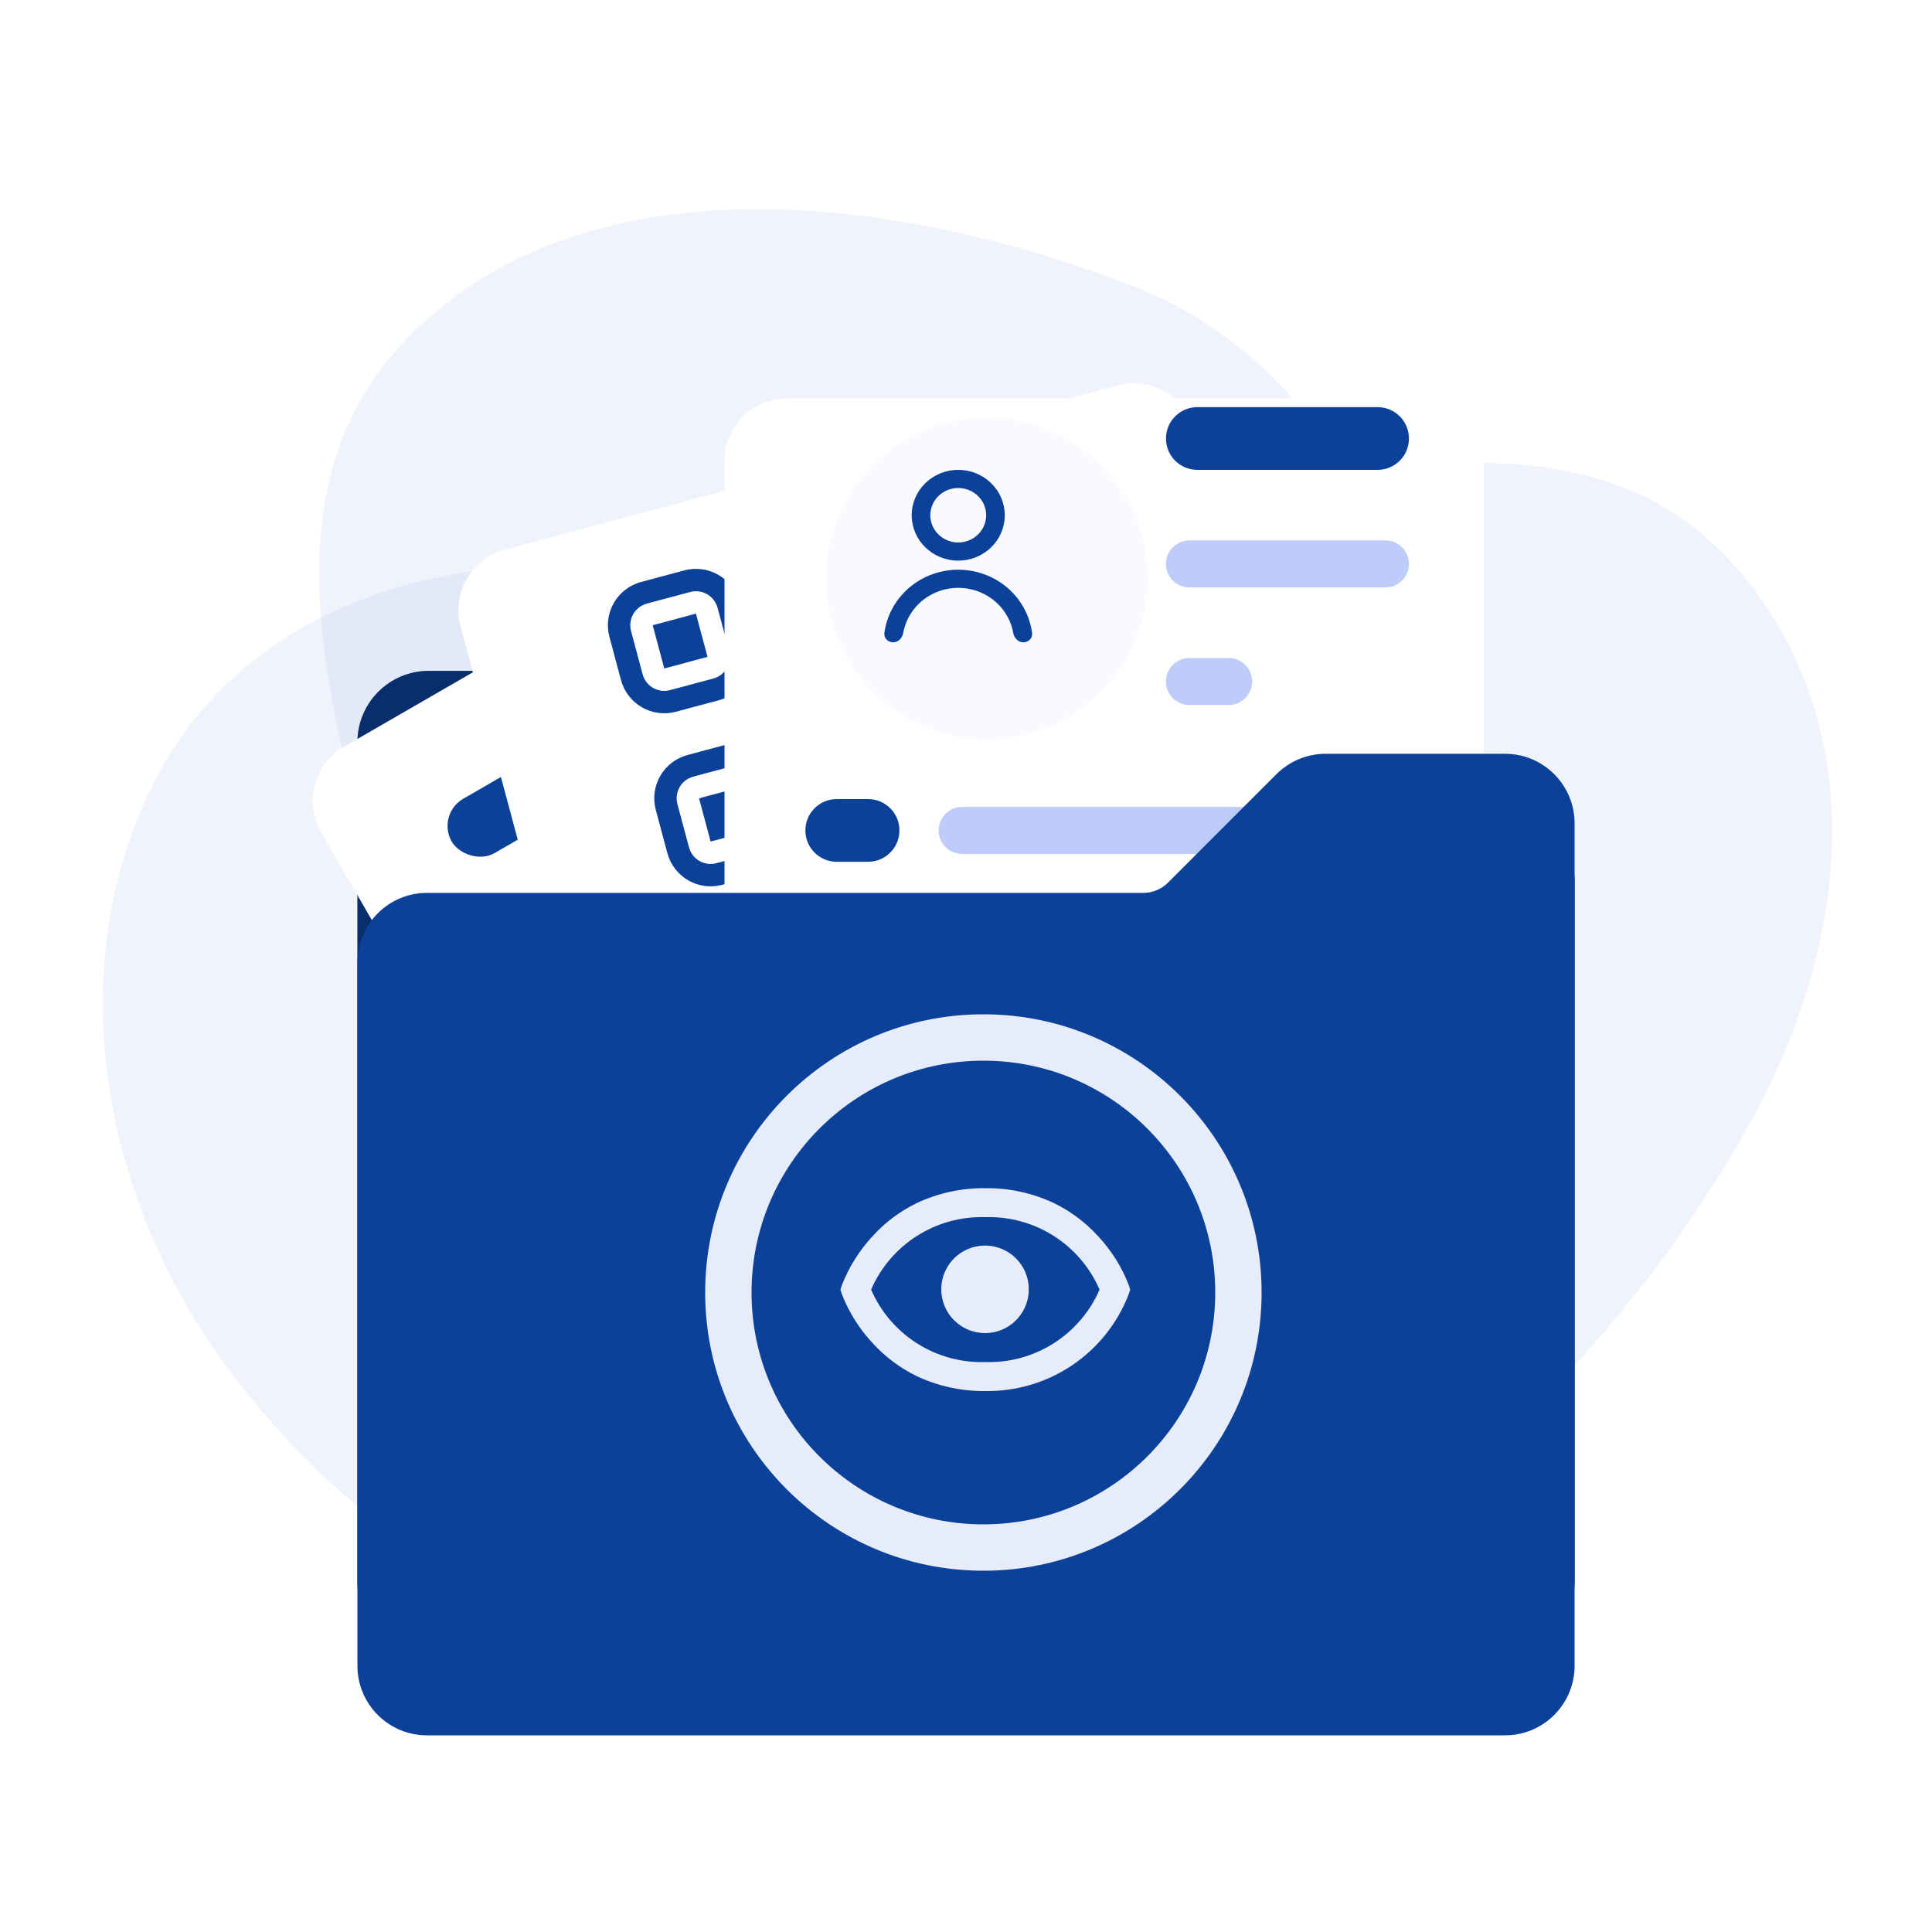 <svg width="156" height="156" viewBox="0 0 156 156" fill="none" xmlns="http://www.w3.org/2000/svg">
<path d="M141.181 90.897C132.665 106.177 119.527 119.738 104.894 128.842C76.15 146.725 36.499 136.9 17.127 108.678C8.013 95.4 5.027 77.332 12.615 62.829C18.229 52.096 29.159 46.755 40.76 45.866C50.544 45.117 60.185 47.661 69.943 47.715C84.861 47.797 97.44 40.67 111.734 38.086C119.57 36.67 129.197 37.112 135.97 41.983C142.401 46.607 146.512 54.324 147.593 62.182C148.957 72.101 146.028 82.202 141.181 90.897Z" fill="#A0B2EC" fill-opacity="0.16"/>
<path fill-rule="evenodd" clip-rule="evenodd" d="M34.258 85.645C29.9 65.856 18.651 42.77 32.35 27.891C46.528 12.489 72.287 15.548 91.739 23.207C107.534 29.426 114.113 46.584 120.206 62.481C125.105 75.266 126.275 88.589 121.746 101.508C116.711 115.873 109.221 131.095 94.66 135.358C79.901 139.68 64.89 131.427 52.998 121.639C42.026 112.608 37.321 99.552 34.258 85.645Z" fill="#A0B2EC" fill-opacity="0.16"/>
<path d="M127.141 71.159L127.141 127.663C127.141 130.844 124.562 133.423 121.381 133.423L34.62 133.423C31.439 133.423 28.86 130.844 28.86 127.663L28.86 59.927C28.86 56.746 31.439 54.167 34.62 54.167L56.761 54.167C59.942 54.167 62.521 56.746 62.521 59.927L62.521 62.519C62.521 64.11 63.81 65.399 65.401 65.399L121.381 65.399C124.562 65.399 127.141 67.978 127.141 71.159Z" fill="#0C419A"/>
<path d="M127.141 71.159L127.141 127.663C127.141 130.844 124.562 133.423 121.381 133.423L34.62 133.423C31.439 133.423 28.86 130.844 28.86 127.663L28.86 59.927C28.86 56.746 31.439 54.167 34.62 54.167L56.761 54.167C59.942 54.167 62.521 56.746 62.521 59.927L62.521 62.519C62.521 64.11 63.81 65.399 65.401 65.399L121.381 65.399C124.562 65.399 127.141 67.978 127.141 71.159Z" fill="black" fill-opacity="0.3"/>
<g filter="url(#filter0_d_19060_14349)">
<path d="M25.931 62.351C24.533 59.929 25.363 56.832 27.784 55.434L65.575 33.616L69.358 40.169C70.756 42.59 73.853 43.42 76.275 42.022L82.827 38.239L118.285 99.653C119.683 102.074 118.853 105.171 116.431 106.569L72.088 132.171C69.666 133.569 66.57 132.739 65.172 130.318L25.931 62.351Z" fill="white"/>
</g>
<path d="M74.385 43.112L82.827 38.239L65.574 33.616L70.448 42.057C71.244 43.436 73.007 43.908 74.385 43.112Z" fill="#BDCCF8"/>
<rect x="35.209" y="65.764" width="24.051" height="5.063" rx="2.532" transform="rotate(-30 35.209 65.764)" fill="#0C419A"/>
<rect x="40.905" y="75.63" width="48.734" height="3.797" rx="1.899" transform="rotate(-30 40.905 75.63)" fill="#BDCCF8"/>
<rect x="45.969" y="84.399" width="48.734" height="3.797" rx="1.899" transform="rotate(-30 45.969 84.399)" fill="#BDCCF8"/>
<rect x="60.351" y="87.789" width="37.975" height="3.797" rx="1.899" transform="rotate(-30 60.351 87.789)" fill="#BDCCF8"/>
<rect x="50.716" y="92.621" width="7.595" height="5.063" rx="2.532" transform="rotate(-30 50.716 92.621)" fill="#0C419A"/>
<rect x="55.78" y="101.391" width="7.595" height="5.063" rx="2.532" transform="rotate(-30 55.78 101.391)" fill="#0C419A"/>
<rect x="60.843" y="110.16" width="7.595" height="5.063" rx="2.532" transform="rotate(-30 60.843 110.16)" fill="#0C419A"/>
<rect x="65.414" y="96.56" width="37.975" height="3.797" rx="1.899" transform="rotate(-30 65.414 96.56)" fill="#BDCCF8"/>
<rect x="70.477" y="105.329" width="19.62" height="3.797" rx="1.899" transform="rotate(-30 70.477 105.329)" fill="#BDCCF8"/>
<g filter="url(#filter1_d_19060_14349)">
<path d="M37.19 45.726C36.467 43.025 38.07 40.248 40.771 39.525L82.92 28.23L90.229 26.272C92.93 25.548 95.706 27.151 96.43 29.852L98.388 37.161L116.743 105.66C117.466 108.361 115.863 111.137 113.162 111.861L63.704 125.113C61.003 125.837 58.227 124.234 57.503 121.533L37.19 45.726Z" fill="white"/>
</g>
<rect x="54.105" y="84.403" width="48.734" height="3.797" rx="1.899" transform="rotate(-15 54.105 84.403)" fill="#BDCCF8"/>
<rect x="89.282" y="77.4" width="13.26" height="3.9" rx="1.95" transform="rotate(-15 89.282 77.4)" fill="#BDCCF8"/>
<rect x="75.862" y="99.578" width="31.646" height="3.797" rx="1.899" transform="rotate(-15 75.862 99.578)" fill="#BDCCF8"/>
<rect x="73.405" y="90.408" width="21.519" height="3.797" rx="1.899" transform="rotate(-15 73.405 90.408)" fill="#BDCCF8"/>
<rect x="77.992" y="107.525" width="21.519" height="3.797" rx="1.899" transform="rotate(-15 77.992 107.525)" fill="#BDCCF8"/>
<rect x="60.878" y="106.668" width="12.334" height="12.334" rx="1.65" transform="rotate(-15 60.878 106.668)" fill="#F9FAFF"/>
<rect x="73.49" y="102.616" width="2.337" height="12.466" rx="1.168" transform="rotate(30 73.49 102.616)" fill="#0C419A"/>
<rect width="2.337" height="6.715" rx="1.168" transform="matrix(-0.5 0.866 0.866 0.5 64.618 109.221)" fill="#0C419A"/>
<rect width="2.337" height="6.715" rx="1.168" transform="matrix(-0.5 0.866 0.866 0.5 60.081 92.291)" fill="#0C419A"/>
<path d="M73.294 52.455C72.602 52.641 71.89 52.23 71.704 51.537L71.44 50.552C71.254 49.859 71.665 49.147 72.358 48.962L73.343 48.698C74.036 48.512 74.748 48.923 74.933 49.616L75.197 50.601C75.383 51.294 74.972 52.005 74.279 52.191L73.294 52.455Z" fill="#0C419A"/>
<path d="M71.421 45.468C70.728 45.653 70.017 45.242 69.831 44.55L69.567 43.564C69.381 42.872 69.792 42.16 70.485 41.974L71.47 41.71C72.163 41.525 72.875 41.936 73.06 42.628L73.324 43.614C73.51 44.306 73.099 45.018 72.406 45.204L71.421 45.468Z" fill="#0C419A"/>
<path d="M66.306 54.327C65.613 54.513 64.901 54.102 64.716 53.409L64.452 52.424C64.266 51.731 64.677 51.019 65.37 50.834L66.355 50.57C67.048 50.384 67.76 50.795 67.945 51.488L68.209 52.473C68.395 53.166 67.984 53.877 67.291 54.063L66.306 54.327Z" fill="#0C419A"/>
<path d="M68.863 49.898C68.171 50.084 67.459 49.673 67.273 48.98L67.009 47.995C66.824 47.302 67.235 46.59 67.927 46.405L68.913 46.141C69.605 45.955 70.317 46.366 70.503 47.059L70.767 48.044C70.952 48.737 70.541 49.449 69.849 49.634L68.863 49.898Z" fill="#0C419A"/>
<path d="M64.435 47.341C63.742 47.526 63.03 47.115 62.845 46.423L62.581 45.437C62.395 44.745 62.806 44.033 63.499 43.847L64.484 43.583C65.177 43.398 65.888 43.809 66.074 44.501L66.338 45.487C66.524 46.179 66.113 46.891 65.42 47.077L64.435 47.341Z" fill="#0C419A"/>
<path d="M58.317 71.445C57.39 71.693 56.403 71.563 55.572 71.084C54.742 70.604 54.135 69.814 53.887 68.888L52.951 65.394C52.703 64.468 52.833 63.48 53.312 62.65C53.792 61.819 54.582 61.213 55.508 60.965L59.002 60.029C59.928 59.78 60.916 59.91 61.746 60.39C62.577 60.869 63.183 61.659 63.431 62.586L64.367 66.079C64.616 67.006 64.486 67.993 64.006 68.824C63.526 69.654 62.737 70.26 61.81 70.509L58.317 71.445ZM55.634 68.419C55.758 68.883 56.061 69.278 56.476 69.517C56.892 69.757 57.385 69.822 57.849 69.698L61.342 68.762C61.805 68.638 62.2 68.335 62.44 67.919C62.68 67.504 62.745 67.011 62.621 66.547L61.685 63.054C61.56 62.591 61.257 62.196 60.842 61.956C60.427 61.716 59.933 61.651 59.47 61.775L55.977 62.711C55.513 62.835 55.118 63.139 54.879 63.554C54.639 63.969 54.574 64.463 54.698 64.926L55.634 68.419Z" fill="#0C419A"/>
<path d="M57.38 67.952L56.444 64.459L59.937 63.523L60.873 67.016L57.38 67.952Z" fill="#0C419A"/>
<path d="M72.289 67.702C71.363 67.95 70.376 67.82 69.545 67.34C68.714 66.861 68.108 66.071 67.86 65.144L66.924 61.651C66.675 60.724 66.805 59.737 67.285 58.907C67.765 58.076 68.555 57.47 69.481 57.221L72.975 56.285C73.901 56.037 74.888 56.167 75.719 56.647C76.55 57.126 77.156 57.916 77.404 58.843L78.34 62.336C78.588 63.263 78.458 64.25 77.979 65.081C77.499 65.911 76.709 66.517 75.783 66.766L72.289 67.702ZM69.606 64.676C69.731 65.139 70.034 65.534 70.449 65.774C70.864 66.014 71.358 66.079 71.821 65.955L75.315 65.019C75.778 64.895 76.173 64.592 76.413 64.176C76.653 63.761 76.718 63.267 76.593 62.804L75.657 59.311C75.533 58.847 75.23 58.453 74.815 58.213C74.399 57.973 73.906 57.908 73.443 58.032L69.949 58.968C69.486 59.092 69.091 59.395 68.851 59.811C68.611 60.226 68.546 60.72 68.671 61.183L69.606 64.676Z" fill="#0C419A"/>
<path d="M71.355 64.207L70.418 60.714L73.912 59.778L74.848 63.271L71.355 64.207Z" fill="#0C419A"/>
<path d="M54.572 57.471C53.646 57.719 52.659 57.59 51.828 57.11C50.997 56.63 50.391 55.84 50.143 54.914L49.207 51.42C48.959 50.494 49.089 49.507 49.568 48.676C50.048 47.845 50.838 47.239 51.764 46.991L55.258 46.055C56.184 45.807 57.171 45.937 58.002 46.416C58.833 46.896 59.439 47.686 59.687 48.612L60.623 52.106C60.871 53.032 60.742 54.019 60.262 54.85C59.782 55.681 58.992 56.287 58.066 56.535L54.572 57.471ZM51.89 54.446C52.014 54.909 52.317 55.304 52.732 55.544C53.148 55.784 53.641 55.849 54.105 55.724L57.598 54.788C58.061 54.664 58.456 54.361 58.696 53.946C58.936 53.531 59.001 53.037 58.877 52.574L57.941 49.08C57.816 48.617 57.513 48.222 57.098 47.982C56.683 47.742 56.189 47.678 55.726 47.802L52.232 48.738C51.769 48.862 51.374 49.165 51.134 49.58C50.895 49.995 50.83 50.489 50.954 50.952L51.89 54.446Z" fill="#0C419A"/>
<path d="M53.637 53.977L52.701 50.484L56.194 49.548L57.13 53.041L53.637 53.977Z" fill="#0C419A"/>
<g filter="url(#filter2_d_19060_14349)">
<path d="M63.564 115.909H114.767C117.564 115.909 119.831 113.642 119.831 110.845V32.364C119.831 29.568 117.564 27.301 114.767 27.301L63.564 27.301C60.768 27.301 58.501 29.568 58.501 32.364L58.501 110.845C58.501 113.642 60.768 115.909 63.564 115.909Z" fill="white"/>
</g>
<path d="M94.147 35.408C94.147 34.009 95.28 32.876 96.678 32.876H111.235C112.633 32.876 113.767 34.009 113.767 35.408C113.767 36.806 112.633 37.939 111.235 37.939H96.678C95.28 37.939 94.147 36.806 94.147 35.408Z" fill="#0C419A"/>
<path d="M94.144 45.535C94.144 44.486 94.995 43.636 96.043 43.636H111.866C112.915 43.636 113.765 44.486 113.765 45.535C113.765 46.583 112.915 47.433 111.866 47.433H96.043C94.995 47.433 94.144 46.583 94.144 45.535Z" fill="#BDCCF8"/>
<path d="M94.144 55.029C94.144 53.98 94.994 53.13 96.042 53.13H99.207C100.255 53.13 101.106 53.98 101.106 55.029C101.106 56.077 100.255 56.927 99.207 56.927H96.042C94.994 56.927 94.144 56.077 94.144 55.029Z" fill="#BDCCF8"/>
<path d="M92.665 46.703C92.665 53.873 86.852 59.685 79.682 59.685C72.512 59.685 66.699 53.873 66.699 46.703C66.699 39.532 72.512 33.72 79.682 33.72C86.852 33.72 92.665 39.532 92.665 46.703Z" fill="#F9FAFF"/>
<path d="M73.615 41.604C73.615 39.58 75.298 37.94 77.373 37.94C79.449 37.94 81.131 39.58 81.131 41.604C81.131 43.627 79.449 45.268 77.373 45.268C75.298 45.268 73.615 43.627 73.615 41.604ZM77.373 43.802C78.619 43.802 79.628 42.818 79.628 41.604C79.628 40.389 78.619 39.405 77.373 39.405C76.128 39.405 75.119 40.389 75.119 41.604C75.119 42.818 76.128 43.802 77.373 43.802Z" fill="#0C419A"/>
<path d="M73.122 47.718C72.177 48.639 71.579 49.836 71.41 51.114C71.356 51.526 71.697 51.864 72.112 51.864C72.527 51.864 72.857 51.525 72.93 51.116C73.087 50.227 73.522 49.401 74.185 48.754C75.03 47.93 76.177 47.466 77.373 47.466C78.569 47.466 79.716 47.93 80.562 48.754C81.225 49.401 81.66 50.227 81.817 51.116C81.889 51.525 82.219 51.864 82.634 51.864C83.049 51.864 83.391 51.526 83.337 51.114C83.168 49.836 82.57 48.639 81.625 47.718C80.497 46.618 78.968 46.001 77.373 46.001C75.779 46.001 74.249 46.618 73.122 47.718Z" fill="#0C419A"/>
<path d="M65.03 67.053C65.03 65.655 66.164 64.522 67.562 64.522H70.094C71.492 64.522 72.625 65.655 72.625 67.053C72.625 68.451 71.492 69.585 70.094 69.585H67.562C66.164 69.585 65.03 68.451 65.03 67.053Z" fill="#0C419A"/>
<path d="M65.032 77.18C65.032 75.782 66.166 74.648 67.564 74.648H70.096C71.494 74.648 72.627 75.782 72.627 77.18C72.627 78.578 71.494 79.712 70.096 79.712H67.564C66.166 79.712 65.032 78.578 65.032 77.18Z" fill="#A05BB6"/>
<path d="M75.792 67.053C75.792 66.004 76.642 65.154 77.691 65.154H111.868C112.917 65.154 113.767 66.004 113.767 67.053C113.767 68.102 112.917 68.952 111.868 68.952H77.691C76.642 68.952 75.792 68.102 75.792 67.053Z" fill="#BDCCF8"/>
<path d="M75.79 77.18C75.79 76.131 76.64 75.281 77.689 75.281H93.512C94.56 75.281 95.41 76.131 95.41 77.18C95.41 78.229 94.56 79.079 93.512 79.079H77.689C76.64 79.079 75.79 78.229 75.79 77.18Z" fill="#BDCCF8"/>
<path d="M65.03 87.649C65.03 86.761 65.75 86.041 66.639 86.041H112.156C113.044 86.041 113.764 86.761 113.764 87.649V102.787C113.764 103.675 113.044 104.395 112.156 104.395H66.639C65.75 104.395 65.03 103.675 65.03 102.787V87.649Z" fill="#F9FAFF"/>
<path fill-rule="evenodd" clip-rule="evenodd" d="M93.184 93.504L89.918 99.944C89.669 100.434 89.165 100.743 88.615 100.743H86.739L85.688 103.804C85.254 105.066 83.496 105.134 82.966 103.91L79.722 96.418L78.153 99.885C77.917 100.408 77.396 100.743 76.823 100.743H71.891C71.442 100.743 71.079 100.38 71.079 99.932C71.079 99.484 71.442 99.12 71.891 99.12H76.718L78.395 95.415C78.918 94.261 80.562 94.274 81.066 95.437L84.289 102.881L85.242 100.107C85.445 99.517 85.999 99.12 86.623 99.12H88.516L91.904 92.442C92.478 91.308 94.126 91.399 94.573 92.588L98.006 101.717L98.805 99.973C99.043 99.454 99.561 99.12 100.133 99.12H102.785L104.121 96.487C104.662 95.42 106.185 95.42 106.726 96.487L108.062 99.12H111.488C111.936 99.12 112.3 99.484 112.3 99.932C112.3 100.38 111.936 100.743 111.488 100.743H107.963C107.412 100.743 106.909 100.434 106.66 99.944L105.424 97.506L104.187 99.944C103.938 100.434 103.435 100.743 102.885 100.743H100.237L99.319 102.747C98.778 103.928 97.081 103.869 96.624 102.653L93.184 93.504Z" fill="#A05BB6"/>
<path d="M28.86 77.713L28.86 134.505C28.86 137.607 31.375 140.121 34.476 140.121L121.525 140.121C124.626 140.121 127.141 137.607 127.141 134.505L127.141 66.481C127.141 63.38 124.626 60.865 121.525 60.865L107.038 60.865C105.549 60.865 104.121 61.457 103.067 62.51L94.303 71.275C93.776 71.801 93.062 72.097 92.317 72.097L34.476 72.097C31.375 72.097 28.86 74.612 28.86 77.713Z" fill="#0C419A"/>
<path d="M98.125 104.365C98.125 114.703 89.743 123.085 79.405 123.085C69.066 123.085 60.685 114.703 60.685 104.365C60.685 94.026 69.066 85.644 79.405 85.644C89.743 85.644 98.125 94.026 98.125 104.365Z" fill="#0C419A"/>
<path d="M79.56 112.319C77.641 112.343 75.742 111.929 74.007 111.108C72.663 110.452 71.455 109.546 70.45 108.439C69.384 107.293 68.545 105.957 67.977 104.5L67.86 104.13L67.983 103.76C68.552 102.305 69.389 100.968 70.451 99.822C71.456 98.714 72.663 97.808 74.007 97.152C75.742 96.332 77.641 95.918 79.56 95.941C81.479 95.918 83.378 96.332 85.113 97.152C86.458 97.808 87.665 98.714 88.671 99.822C89.739 100.965 90.578 102.302 91.143 103.76L91.26 104.13L91.138 104.5C89.302 109.277 84.678 112.4 79.56 112.319ZM79.56 98.281C75.578 98.156 71.922 100.475 70.337 104.13C71.922 107.786 75.577 110.104 79.56 109.979C83.543 110.104 87.198 107.786 88.784 104.13C87.201 100.473 83.544 98.154 79.56 98.281ZM79.56 107.64C77.872 107.651 76.412 106.467 76.075 104.813C75.737 103.159 76.617 101.498 78.174 100.847C79.732 100.196 81.532 100.738 82.472 102.14C83.412 103.542 83.229 105.412 82.035 106.605C81.381 107.267 80.49 107.639 79.56 107.64Z" fill="#E7ECFA"/>
<path fill-rule="evenodd" clip-rule="evenodd" d="M101.868 104.364C101.868 116.771 91.811 126.828 79.404 126.828C66.998 126.828 56.94 116.771 56.94 104.364C56.94 91.958 66.998 81.9 79.404 81.9C91.811 81.9 101.868 91.958 101.868 104.364ZM79.404 123.084C89.743 123.084 98.124 114.703 98.124 104.364C98.124 94.026 89.743 85.644 79.404 85.644C69.066 85.644 60.684 94.026 60.684 104.364C60.684 114.703 69.066 123.084 79.404 123.084Z" fill="#E7ECFA"/>
<defs>
<filter id="filter0_d_19060_14349" x="15.541" y="28.761" width="113.133" height="118.654"
    color-interpolation-filters="sRGB">
<feFlood flood-opacity="0" result="BackgroundImageFix"/>
<feColorMatrix in="SourceAlpha" values="0 0 0 0 0 0 0 0 0 0 0 0 0 0 0 0 0 0 127 0" result="hardAlpha"/>
<feOffset dy="4.855"/>
<feGaussianBlur stdDeviation="4.855"/>
<feColorMatrix values="0 0 0 0 0.047 0 0 0 0 0.255 0 0 0 0 0.604 0 0 0 0.1 0"/>
<feBlend in2="BackgroundImageFix" result="effect1_dropShadow_19060_14349"/>
<feBlend in="SourceGraphic" in2="effect1_dropShadow_19060_14349" result="shape"/>
</filter>
<filter id="filter1_d_19060_14349" x="27.306" y="21.243" width="99.32" height="118.61"
    color-interpolation-filters="sRGB">
<feFlood flood-opacity="0" result="BackgroundImageFix"/>
<feColorMatrix in="SourceAlpha" values="0 0 0 0 0 0 0 0 0 0 0 0 0 0 0 0 0 0 127 0" result="hardAlpha"/>
<feOffset dy="4.855"/>
<feGaussianBlur stdDeviation="4.855"/>
<feColorMatrix values="0 0 0 0 0.047 0 0 0 0 0.255 0 0 0 0 0.604 0 0 0 0.1 0"/>
<feBlend in2="BackgroundImageFix" result="effect1_dropShadow_19060_14349"/>
<feBlend in="SourceGraphic" in2="effect1_dropShadow_19060_14349" result="shape"/>
</filter>
<filter id="filter2_d_19060_14349" x="48.791" y="22.445" width="80.75" height="108.028"
    color-interpolation-filters="sRGB">
<feFlood flood-opacity="0" result="BackgroundImageFix"/>
<feColorMatrix in="SourceAlpha" values="0 0 0 0 0 0 0 0 0 0 0 0 0 0 0 0 0 0 127 0" result="hardAlpha"/>
<feOffset dy="4.855"/>
<feGaussianBlur stdDeviation="4.855"/>
<feColorMatrix values="0 0 0 0 0.047 0 0 0 0 0.255 0 0 0 0 0.604 0 0 0 0.1 0"/>
<feBlend in2="BackgroundImageFix" result="effect1_dropShadow_19060_14349"/>
<feBlend in="SourceGraphic" in2="effect1_dropShadow_19060_14349" result="shape"/>
</filter>
</defs>
</svg>
